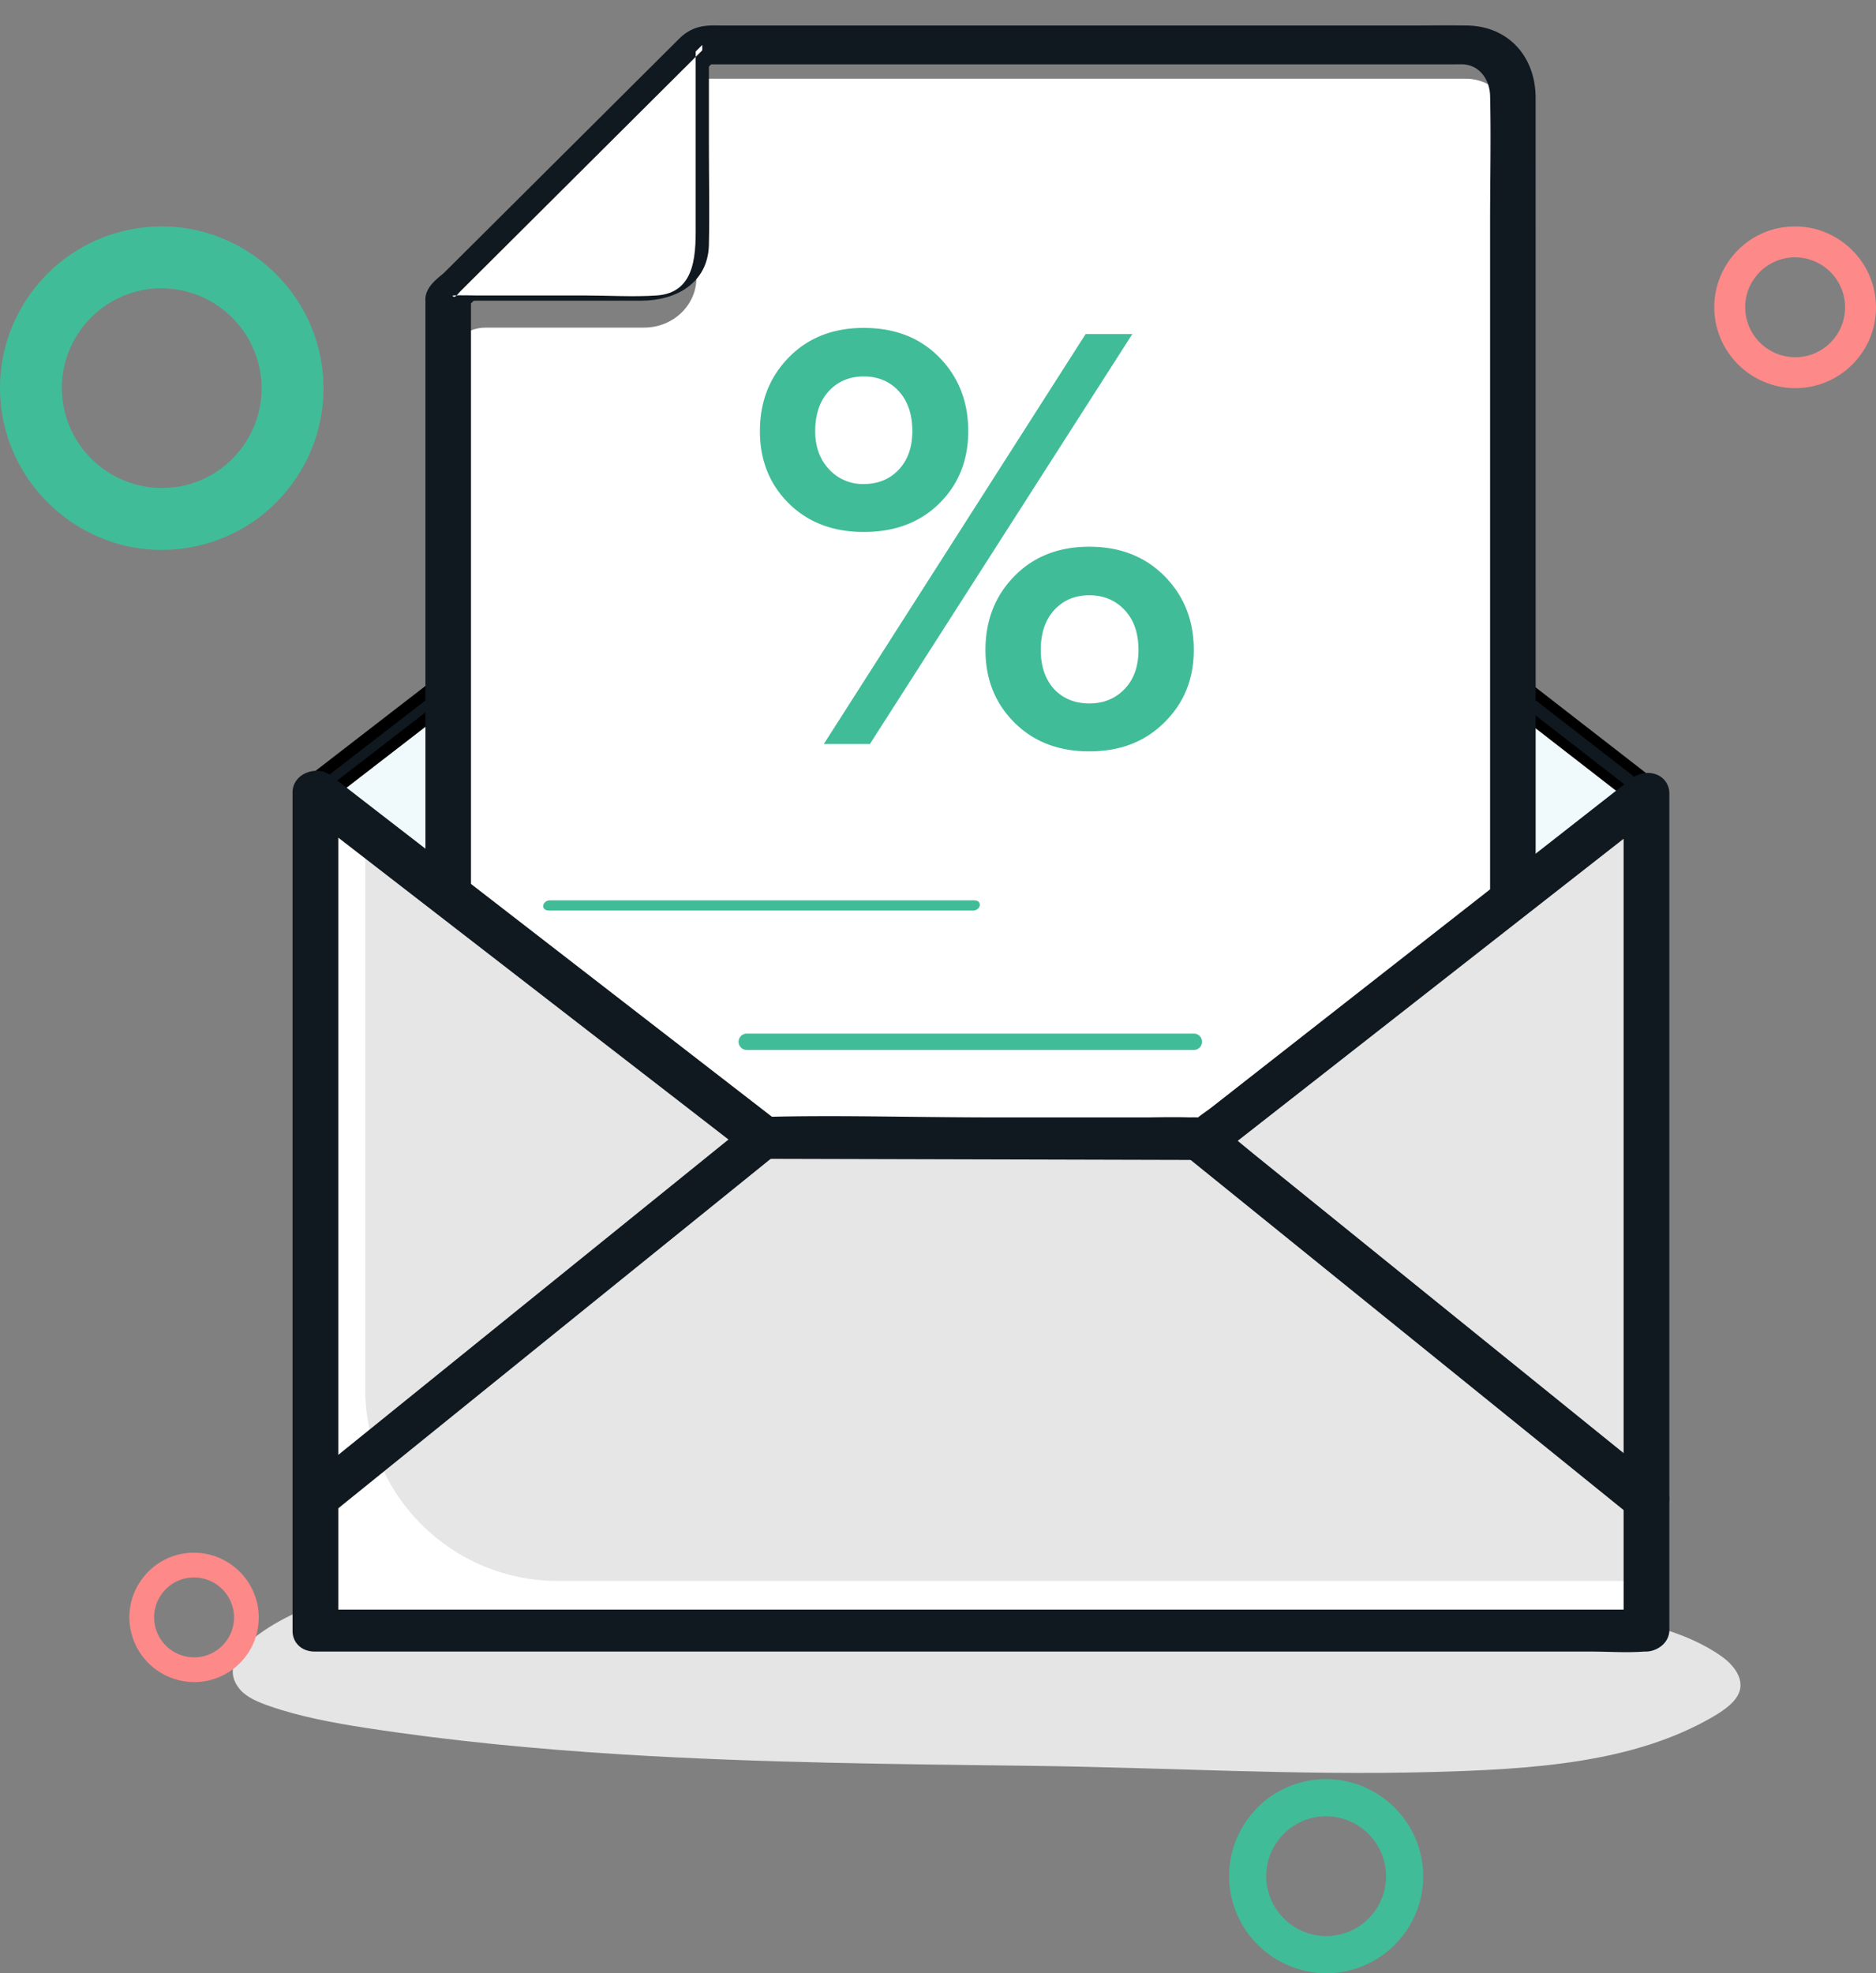 <svg xmlns="http://www.w3.org/2000/svg" width="58" height="61" viewBox="0 0 58 61">
    <rect x="0" y="0" width="58" height="61" fill="#808080" stroke="none"/>
    <g fill="none" fill-rule="evenodd">
        <path fill="#E5E5E5" d="M19.271 54.238c-2.686-.165-5.347-.42-7.953-.821-1.022-.158-2.045-.349-2.982-.674-.346-.12-.693-.267-.894-.49-1.128-1.255 1.916-2.668 3.333-2.946 1.997-.391 4.173-.25 6.24-.327 6.351-.237 12.734-.231 19.106.03 2.848.117 5.82.254 8.705.497 2.623.22 6.123.26 8.178 1.55.074.046.145.094.215.143.406.286.678.688.567 1.067-.095.325-.447.582-.816.798-2.456 1.435-5.565 1.632-8.741 1.716-4.094.108-8.216-.141-12.302-.192-4.218-.052-8.442-.092-12.656-.351"/>
        <path fill="#F0F9FC" stroke="#000" stroke-linecap="round" stroke-linejoin="round" d="M50.813 24.471L30.33 8.571 9.744 24.47l.007.006v25.93h41.153V24.471h-.091"/>
        <path fill="#101820" d="M50.972 24.36l-6.93-5.38-11.033-8.565L30.49 8.46c-.074-.058-.225-.023-.291.029l-6.979 5.39-11.051 8.535-2.557 1.975c-.068.052-.107.131-.027.193-.069-.053-.034-.123-.04-.043-.003.047 0 .096 0 .143v25.744c0 .071.062.119.133.119h36.101c1.658 0 3.324.046 4.982 0h.07c.08 0 .28-.037.28-.156v-8.784V27.63v-3.177c0-.071-.062-.118-.133-.118h-.092c-.182 0-.422.274-.147.274h.092a88 88 0 0 0-.133-.118v25.936l.28-.156H10.443c-.148 0-.408-.051-.548 0-.018.007-.05 0-.07 0l.132.119v-8.902-14.024-2.255c0-.16.098-.73-.054-.848l-.026.193 6.978-5.39 11.052-8.535 2.557-1.975-.292.029 6.93 5.38 11.033 8.565 2.518 1.955c.13.1.495-.085.319-.222"/>
        <path fill="#FFF" d="M46.799 37.363l-.025-2.78-.001-30.724c0-.788-.655-1.426-1.462-1.426h-23.44l-.339.331v5.823c0 .85-.723 1.54-1.615 1.54h-4.891c-.678 0-1.227.524-1.227 1.17v31.109c0 .788.655 1.426 1.463 1.426h30.075c.807 0 1.462-.64 1.462-1.427v-5.042"/>
        <path fill="#41BC98" d="M26.705 16.445c-.95 0-1.723-.294-2.318-.883-.595-.59-.893-1.334-.893-2.233 0-.912.298-1.672.893-2.28.595-.608 1.368-.912 2.318-.912.963 0 1.742.304 2.337.912.595.608.893 1.368.893 2.28 0 .9-.298 1.643-.893 2.232-.595.59-1.374.884-2.337.884zm.19 6.555H25.47l8.094-12.673h1.444L26.895 23zm9.101-.665c-.595.595-1.368.893-2.318.893s-1.723-.298-2.318-.893-.893-1.343-.893-2.242c0-.912.298-1.672.893-2.28.595-.608 1.368-.912 2.318-.912s1.726.304 2.328.912c.601.608.902 1.368.902 2.28 0 .9-.304 1.647-.912 2.242zm-9.291-7.372c.443 0 .804-.149 1.083-.446.279-.298.418-.694.418-1.188 0-.52-.14-.931-.418-1.235-.279-.304-.64-.456-1.083-.456-.443 0-.804.152-1.083.456-.279.304-.418.716-.418 1.235 0 .481.142.874.427 1.178a1.41 1.41 0 0 0 1.074.456zm5.89 6.346c.279.291.64.437 1.083.437.443 0 .807-.149 1.092-.447.286-.297.428-.7.428-1.206 0-.52-.142-.931-.428-1.235-.285-.304-.649-.456-1.092-.456-.443 0-.804.152-1.083.456-.279.304-.418.716-.418 1.235 0 .507.14.912.418 1.216z"/>
        <path fill="#101820" stroke="#101820" stroke-linecap="round" stroke-linejoin="round" d="M13.653 9.255v32.844c0 .107-.003.215 0 .322.028.885.732 1.488 1.596 1.51 1.409.039 2.824 0 4.234 0H44.85c.93 0 1.962-.29 2.133-1.366.07-.444.019-.928.019-1.374v-2.44c0-1.623-.025-3.246-.025-4.87v-5.948-9.808V8.48l-.001-5.456c0-.97-.596-1.719-1.625-1.735-.582-.01-1.165 0-1.748 0H22.37c-.416 0-.708-.048-1.017.26l-6.094 6.067-1.188 1.182c-.09.09-.415.312-.418.457-.002.095.405.03.408-.11-.001.058-.01.04.037-.01.053-.054.108-.107.162-.16l.566-.564a39101.893 39101.893 0 0 1 6.08-6.053l.978-.973-.271.104h23.322c.154 0 .313-.01.465.015.72.113 1.152.755 1.169 1.444.031 1.296 0 2.597 0 3.894v8.096a343095.1 343095.1 0 0 0 0 16.796c0 1.014-.005 2.027.004 3.04.02 2.336.021 4.671.022 7.007 0 .547.05 1.1-.343 1.548-.268.306-.616.399-.998.402-.534.005-1.07 0-1.604 0H27.39l-8.189.001c-1.255 0-2.52.046-3.775 0-.98-.036-1.365-.864-1.365-1.706v-1.72a185207.256 185207.256 0 0 0 0-16.005v-8.74-5.635-.78c0-.098-.41-.03-.41.109"/>
        <path fill="#FFF" d="M21.712 1.39v6.286c0 .85-.691 1.54-1.545 1.54h-6.31l7.855-7.827"/>
        <path fill="#101820" d="M21.508 1.444V6.81c0 .92.07 2.24-1.213 2.325-.724.048-1.467 0-2.191 0h-3.31c-.26 0-.522-.014-.78 0-.048.003.01.06.056.034.057-.033.108-.107.154-.154l3.983-3.968 3.69-3.676c.079-.079-.3-.034-.369.035l-6.864 6.839-.991.988c-.045.044.007.062.05.062h6.11c1.07 0 2.057-.549 2.084-1.726.023-1.03 0-2.062 0-3.092V1.335c0-.058-.409-.003-.409.109"/>
        <path fill="#41BC98" d="M16.975 28.148h13.107c.24 0 .307-.315.031-.315H17.006c-.24 0-.308.315-.031.315M36.911 32.458H23.088a.253.253 0 1 1 0-.506H36.91a.253.253 0 1 1 0 .506"/>
        <path fill="#101820" d="M16.904 39.755h26.019c.121 0 .443-.18.172-.18H17.076c-.121 0-.442.18-.172.18M20.158 36.814h19.534c.179 0 .424-.267.149-.267H20.307c-.179 0-.424.267-.149.267M16.97 42.79h13.108c.228 0 .317-.283.04-.283H17.01c-.228 0-.317.283-.04.283"/>
        <path fill="#FFF" d="M23.581 35.175L9.751 24.477v25.93h41.153V24.542L37.274 35.21l-13.693-.035"/>
        <path fill="#E6E6E6" d="M23.581 35.175l-12.29-9.47v17.231c0 3.28 2.668 5.937 5.96 5.937h33.653v-24.33L37.274 35.21l-13.693-.035"/>
        <path fill="#101820" stroke="#101820" stroke-linecap="round" stroke-linejoin="round" d="M23.739 35.057l-4.683-3.622a440875.251 440875.251 0 0 0-9.147-7.076c-.096-.074-.364-.013-.364.133V50.423c0 .106.099.133.188.133h39.471c.532 0 1.082.041 1.612 0 .023-.002.047 0 .07 0 .08 0 .225-.069.225-.164v-8.75-13.935-3.18c0-.17-.246-.153-.342-.077l-3.822 2.991-6.802 5.324-2.39 1.871c-.176.137-.39.266-.545.426-.144.15.053-.088.081 0-.002-.008-.139 0-.148 0-.827-.054-1.673-.005-2.501-.007l-4.28-.011c-2.21-.006-4.43-.072-6.64-.018h-.123c-.232 0-.313.296-.036.297l5.71.015 7.514.02c.148 0 .323.027.47 0 .158-.027.275-.15.398-.247l1.96-1.534 6.735-5.272 3.013-2.358 1.031-.807c.177-.139.422-.275.57-.445.019-.024.051-.041.076-.06l-.343-.077v25.865l.225-.164H10.387c-.16 0-.393-.044-.548 0-.02.006-.048 0-.07 0l.19.133V41.61 27.637v-3.176l-.365.133 4.683 3.622 7.43 5.747 1.717 1.329c.143.11.5-.092.315-.235"/>
        <path fill="#101820" stroke="#101820" d="M9.883 46.45l7.68-6.208 4.794-3.873 1.24-1.002c.257-.208.001.013-.057-.06.028.035.33 0 .373 0h11.816c.392 0 .86-.072 1.247 0-.161-.03.004.045.077.104l.476.385 4.19 3.388 8.851 7.156.174.14c.121.098.49-.078.32-.215l-7.808-6.313-4.781-3.866c-.384-.31-.76-.634-1.152-.931-.186-.14-.34-.112-.573-.112H24.833c-.374 0-.777-.043-1.15 0-.3.035-.557.339-.783.522l-4.125 3.333-8.98 7.257-.175.141c-.214.173.12.268.263.153"/>
        <path fill="#FD8989" d="M6.002 48.765a1.227 1.227 0 0 0-.994.5c-.196.265-.278.59-.23.917a1.241 1.241 0 0 0 1.404 1.04c.326-.049.614-.221.81-.487.197-.264.278-.59.23-.916a1.24 1.24 0 0 0-1.22-1.054zM5.998 52a2.011 2.011 0 0 1-1.976-1.706 1.987 1.987 0 0 1 .372-1.485A1.986 1.986 0 0 1 6.002 48a2.01 2.01 0 0 1 1.976 1.706 1.986 1.986 0 0 1-.371 1.485A1.988 1.988 0 0 1 5.998 52z"/>
        <path fill="#41BC98" d="M41.003 56.148a1.84 1.84 0 0 0-1.49.75 1.838 1.838 0 0 0-.345 1.374 1.861 1.861 0 0 0 2.105 1.56c.489-.072.92-.331 1.215-.729.295-.397.417-.886.344-1.375a1.861 1.861 0 0 0-1.83-1.58zM40.997 61a3.017 3.017 0 0 1-2.964-2.56 2.982 2.982 0 0 1 .558-2.226A2.98 2.98 0 0 1 41.003 55c1.473 0 2.747 1.1 2.964 2.56a2.98 2.98 0 0 1-.557 2.226A2.982 2.982 0 0 1 40.997 61z"/>
        <path fill="#FD8989" d="M55.502 7.956a1.534 1.534 0 0 0-1.242.624 1.532 1.532 0 0 0-.287 1.147 1.551 1.551 0 0 0 1.754 1.3c.408-.06.768-.276 1.013-.608a1.53 1.53 0 0 0 .287-1.146 1.55 1.55 0 0 0-1.525-1.317zM55.497 12a2.514 2.514 0 0 1-2.47-2.133c-.097-.66.068-1.32.465-1.856A2.483 2.483 0 0 1 55.502 7c1.228 0 2.29.917 2.47 2.133.098.66-.066 1.32-.464 1.856A2.485 2.485 0 0 1 55.498 12z"/>
        <path fill="#41BC98" d="M5.004 8.913a3.07 3.07 0 0 0-2.484 1.249 3.062 3.062 0 0 0-.573 2.292 3.102 3.102 0 0 0 3.507 2.6 3.062 3.062 0 0 0 2.025-1.215 3.063 3.063 0 0 0 .574-2.292 3.102 3.102 0 0 0-3.049-2.634zM4.994 17C2.54 17 .418 15.166.056 12.734a4.967 4.967 0 0 1 .93-3.711 4.965 4.965 0 0 1 3.28-1.967C4.51 7.019 4.76 7 5.005 7c2.455 0 4.579 1.834 4.94 4.266a4.967 4.967 0 0 1-.929 3.711 4.97 4.97 0 0 1-3.282 1.968 5.045 5.045 0 0 1-.74.055z"/>
    </g>
</svg>
